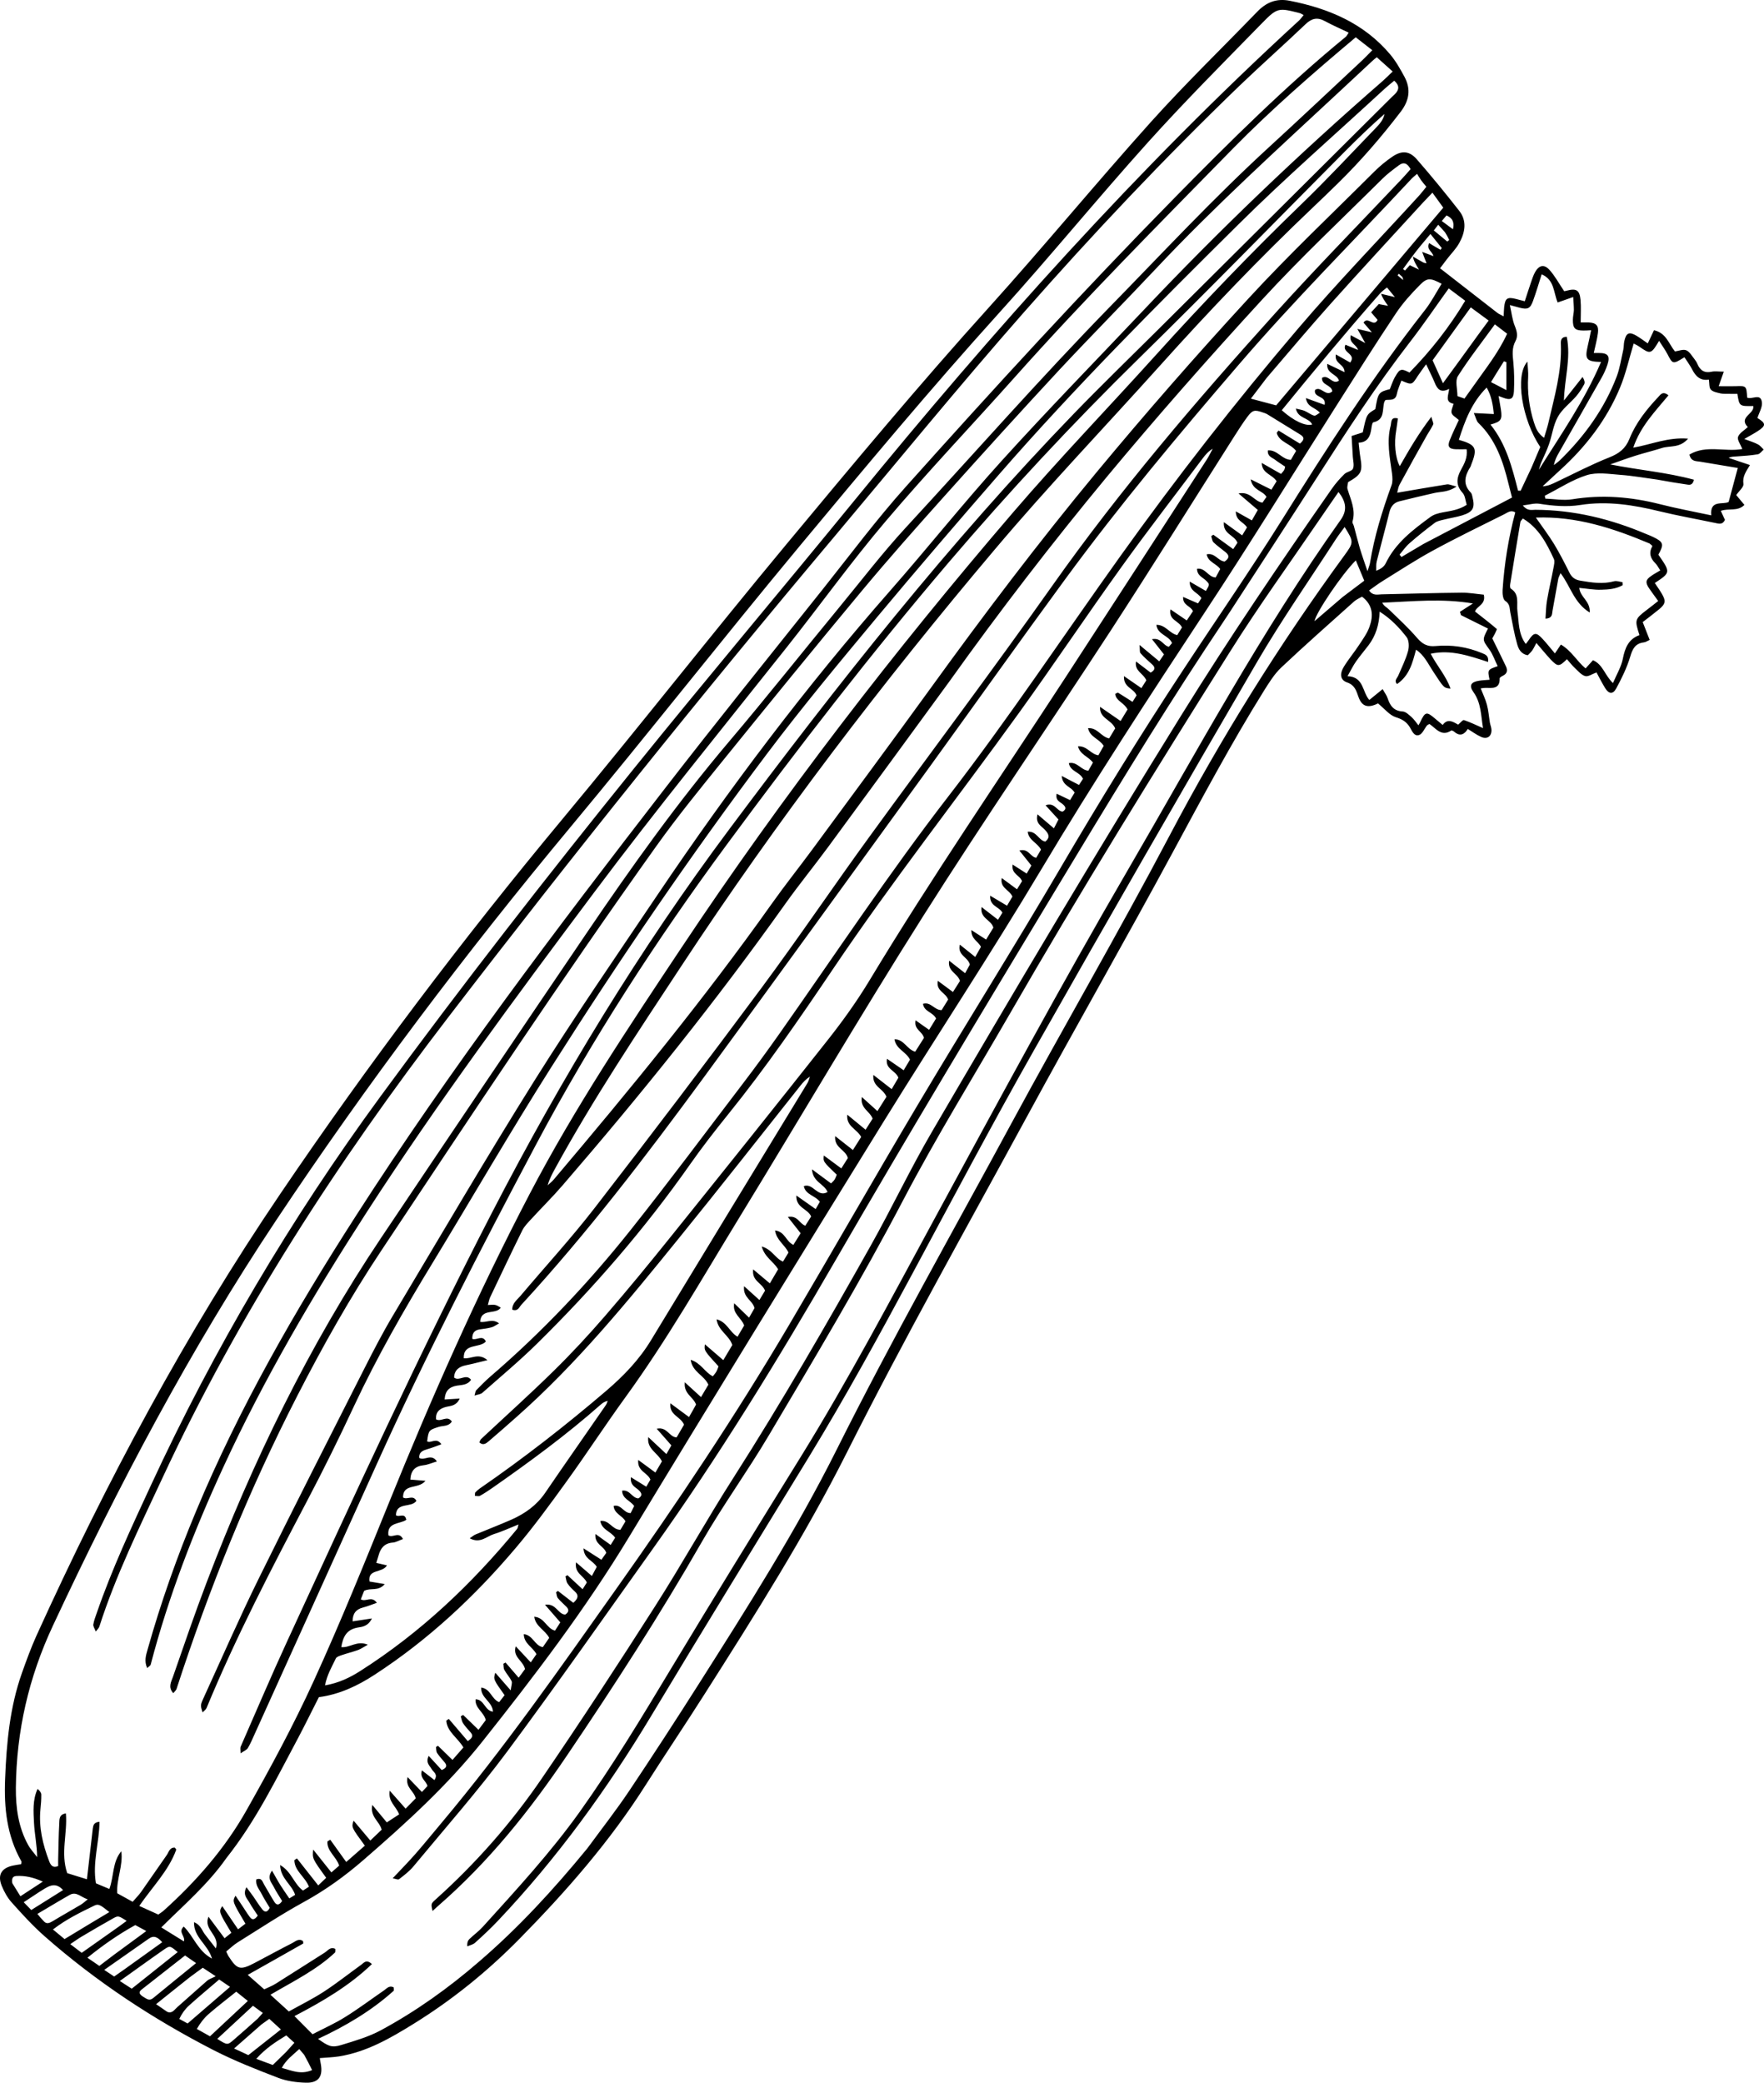 <?xml version="1.0" encoding="UTF-8" standalone="no"?>
<!-- Generator: Adobe Adobe Illustrator 24.2.0, SVG Export Plug-In . SVG Version: 6.00 Build 0)  -->

<svg
   version="1.1"
   id="Layer_1"
   x="0px"
   y="0px"
   width="212.991"
   height="251.465"
   viewBox="0 0 212.991 251.465"
   xml:space="preserve"
   sodipodi:docname="apio.svg"
   inkscape:version="1.4 (e7c3feb1, 2024-10-09)"
   xmlns:inkscape="http://www.inkscape.org/namespaces/inkscape"
   xmlns:sodipodi="http://sodipodi.sourceforge.net/DTD/sodipodi-0.dtd"
   xmlns="http://www.w3.org/2000/svg"
   xmlns:svg="http://www.w3.org/2000/svg"><defs
   id="defs2" /><sodipodi:namedview
   id="namedview2"
   pagecolor="#ffffff"
   bordercolor="#000000"
   borderopacity="0.25"
   inkscape:showpageshadow="2"
   inkscape:pageopacity="0.0"
   inkscape:pagecheckerboard="0"
   inkscape:deskcolor="#d1d1d1"
   inkscape:zoom="1.6816667"
   inkscape:cx="26.164519"
   inkscape:cy="130.52527"
   inkscape:window-width="1200"
   inkscape:window-height="1186"
   inkscape:window-x="0"
   inkscape:window-y="0"
   inkscape:window-maximized="0"
   inkscape:current-layer="Layer_1" />
<g
   id="g2"
   transform="translate(-178.395,-169.257)">
	<g
   id="g1">
		<path
   d="m 359.14,245.22 c -0.19,0.47 -0.4,0.85 -0.56,1.12 0.57,1.15 1.12,2.26 1.65,3.38 0.21,0.45 0.17,0.85 -0.34,1.11 -0.16,0.08 -0.42,0.22 -0.42,0.33 0.03,1.32 -0.88,1.16 -1.72,1.15 -0.14,0 -0.29,0.03 -0.57,0.06 0.27,0.69 0.58,1.32 0.75,1.98 0.19,0.7 0.24,1.44 0.36,2.16 0.05,0.29 0.18,0.57 0.19,0.86 0.03,0.79 -0.52,1.19 -1.25,0.86 -0.53,-0.23 -1,-0.59 -1.61,-0.96 -0.39,0.64 -0.92,0.95 -1.62,0.35 -0.1,-0.09 -0.32,-0.2 -0.39,-0.15 -1.19,0.78 -1.85,-0.29 -2.62,-0.8 -0.14,0.08 -0.23,0.11 -0.29,0.17 -0.32,0.4 -0.55,1.02 -0.95,1.16 -0.61,0.21 -0.86,-0.49 -1.13,-0.94 -0.4,-0.66 -0.93,-0.97 -1.7,-1.21 -0.75,-0.24 -1.33,-1 -2.15,-1.67 0.1,-0.05 -0.05,0.04 -0.21,0.11 -1.1,0.47 -1.76,0.21 -2.15,-0.92 -0.26,-0.75 -0.46,-1.41 -1.37,-1.72 -0.79,-0.27 -0.92,-0.99 -0.42,-1.83 0.55,-0.92 1.25,-1.74 1.84,-2.64 0.48,-0.73 1.02,-1.46 1.3,-2.27 0.46,-1.3 0.43,-2.6 -0.91,-3.61 -0.32,0.19 -0.68,0.33 -0.96,0.58 -2.94,2.64 -5.91,5.25 -8.78,7.96 -0.84,0.79 -1.47,1.82 -2.09,2.8 -3.95,6.34 -7.46,12.93 -11.01,19.5 -5.77,10.69 -11.81,21.24 -17.61,31.92 -7.31,13.46 -14.84,26.81 -21.72,40.51 -5.09,10.13 -11.15,19.7 -17.23,29.26 -2.33,3.67 -4.76,7.27 -7.09,10.94 -4.31,6.8 -9.57,12.81 -15.2,18.54 -3.89,3.96 -8.16,7.42 -12.87,10.33 -2.78,1.72 -5.62,3.36 -8.93,3.9 -0.75,0.12 -1.53,0.14 -2.35,0.21 0.04,0.26 0.07,0.49 0.12,0.72 0.28,1.49 -0.28,2.3 -1.81,2.25 -1.1,-0.03 -2.27,-0.18 -3.29,-0.57 -2.64,-1.01 -5.28,-2.05 -7.79,-3.33 -7.36,-3.78 -14.25,-8.31 -20.47,-13.79 -1.42,-1.25 -2.71,-2.67 -3.98,-4.09 -0.51,-0.57 -0.9,-1.29 -1.19,-2 -0.53,-1.32 -0.02,-2.15 1.39,-2.44 0.32,-0.07 0.65,-0.11 0.96,-0.16 0.02,-0.16 0.07,-0.28 0.03,-0.34 -1.76,-3.09 -2.11,-6.46 -1.97,-9.92 0.17,-4.35 0.56,-8.67 2.03,-12.82 0.54,-1.52 1.09,-3.03 1.75,-4.5 8.43,-18.56 18.02,-36.5 29.47,-53.39 10.61,-15.65 21.99,-30.72 34.08,-45.26 9.12,-10.96 17.91,-22.19 27.02,-33.15 8.02,-9.65 16.04,-19.29 24.46,-28.61 6.64,-7.36 12.94,-15.02 19.56,-22.39 4.11,-4.57 8.54,-8.86 12.81,-13.28 1.09,-1.13 2.3,-1.65 3.93,-1.33 4.72,0.93 8.97,2.72 12.14,6.49 0.68,0.81 1.21,1.76 1.72,2.7 0.79,1.48 0.58,2.85 -0.46,4.21 -2.32,3.03 -4.8,5.91 -7.52,8.58 -1.04,1.03 -2.1,2.04 -3.16,3.05 -6.38,6.06 -12.45,12.41 -18.32,18.95 -6.65,7.41 -13.55,14.61 -19.97,22.22 -13.59,16.08 -26.35,32.8 -37.93,50.41 -5.26,7.99 -10.58,15.95 -15.18,24.35 -0.35,0.64 -0.7,1.28 -0.92,2.06 0.25,-0.23 0.52,-0.44 0.74,-0.7 9.15,-10.81 18.13,-21.75 26.33,-33.31 1.58,-2.23 3.29,-4.37 4.91,-6.57 4.77,-6.49 9.57,-12.96 14.29,-19.48 6.41,-8.86 13.01,-17.59 19.99,-26.01 5.92,-7.14 12.03,-14.13 18.31,-20.95 4.89,-5.32 10.15,-10.29 15.26,-15.39 0.65,-0.65 1.38,-1.25 2.14,-1.77 1.15,-0.79 2.08,-0.73 2.99,0.32 1.76,2.02 3.46,4.1 5.11,6.21 0.96,1.23 0.7,2.6 0.01,3.86 -0.39,0.72 -1,1.32 -1.5,1.97 -0.28,0.37 -0.56,0.74 -0.83,1.1 2.41,1.87 4.67,3.64 6.93,5.39 0.18,0.14 0.41,0.22 0.75,0.41 0.02,-0.47 0.03,-0.78 0.06,-1.1 0.12,-1.08 0.37,-1.26 1.41,-1 0.32,0.08 0.65,0.17 1.08,0.28 0.26,-0.79 0.49,-1.52 0.74,-2.25 0.14,-0.41 0.28,-0.84 0.48,-1.22 0.47,-0.87 1.09,-1.04 1.74,-0.34 0.67,0.73 1.15,1.64 1.8,2.6 -0.03,0.01 0.15,-0.03 0.32,-0.07 1.14,-0.3 1.54,-0.07 1.65,1.11 0.08,0.86 0.02,1.74 0.02,2.73 0.33,0 0.65,-0.01 0.97,0 0.91,0.04 1.23,0.39 1.11,1.29 -0.1,0.77 -0.31,1.52 -0.5,2.4 0.25,0 0.41,0 0.58,0 1.13,-0.01 1.42,0.35 1.07,1.41 -0.18,0.55 -0.43,1.09 -0.72,1.6 -1.7,3.02 -3.43,6.02 -5.14,9.03 -0.26,0.45 -0.5,0.91 -0.6,1.49 0.24,-0.2 0.51,-0.37 0.73,-0.59 2.97,-2.9 5.36,-6.2 6.85,-10.1 0.39,-1.04 0.55,-2.17 0.8,-3.26 0.07,-0.33 0.04,-0.69 0.12,-1.02 0.22,-0.99 0.58,-1.16 1.44,-0.66 0.46,0.27 0.88,0.59 1.39,0.94 0.26,-0.56 0.5,-1.05 0.75,-1.59 1.48,0.33 1.79,1.65 2.53,2.56 0.46,-0.06 0.98,-0.29 1.36,-0.14 0.4,0.16 0.67,0.66 0.97,1.03 0.15,0.19 0.29,0.4 0.38,0.62 0.33,0.78 0.85,1.13 1.72,0.94 0.4,-0.09 0.84,-0.01 1.47,-0.01 -0.23,0.66 -0.4,1.13 -0.62,1.76 0.71,0 1.38,0.02 2.03,0 1.32,-0.05 1.32,-0.05 1.41,1.37 0.57,0.29 1.63,-0.59 1.78,0.56 0.08,0.6 -0.34,1.26 -0.54,1.91 1.05,0.64 1.07,0.92 0.01,1.6 -0.45,0.29 -0.92,0.54 -1.6,0.93 0.69,0.26 1.19,0.41 1.65,0.65 0.27,0.14 0.47,0.41 0.7,0.63 -0.24,0.2 -0.46,0.53 -0.72,0.57 -0.81,0.14 -1.64,0.19 -2.47,0.25 -0.34,0.03 -0.68,0 -1.05,0.18 0.82,0.28 1.64,0.55 2.58,0.87 -0.51,0.82 -0.92,1.41 -0.79,2.27 0.06,0.38 -0.53,0.86 -0.87,1.35 0.33,0.4 0.63,0.76 0.99,1.19 -0.82,0.83 -1.9,0.37 -2.85,0.72 0.17,0.38 0.35,0.76 0.5,1.09 -0.3,0.62 -0.74,0.46 -1.18,0.37 -2.24,-0.47 -4.5,-0.87 -6.73,-1.41 -3.15,-0.77 -6.31,-1.27 -9.56,-0.76 -1.65,0.26 -3.3,0.11 -4.95,-0.15 -0.57,-0.09 -1.19,0.11 -1.98,0.2 0.53,0.71 1.07,0.53 1.5,0.53 4.66,0.02 9.09,1.1 13.35,2.91 0.27,0.11 0.55,0.21 0.81,0.34 1.33,0.63 1.41,0.89 0.7,2.17 1.49,2.15 1.49,2.15 -0.43,3.42 0.28,0.43 0.59,0.85 0.85,1.3 0.51,0.87 0.45,1.23 -0.34,1.88 -0.63,0.52 -1.29,1.01 -1.97,1.54 0.3,0.76 0.56,1.42 0.84,2.15 -0.28,0.13 -0.49,0.28 -0.7,0.3 -1.05,0.13 -1.37,0.78 -1.65,1.73 -0.4,1.33 -1.03,2.62 -1.7,3.85 -0.39,0.72 -0.9,0.64 -1.32,-0.05 -0.38,-0.62 -0.71,-1.27 -1.05,-1.9 -0.52,0.18 -1,0.54 -1.36,0.44 -0.47,-0.13 -0.85,-0.6 -1.24,-0.96 -0.35,-0.33 -0.65,-0.72 -0.97,-1.08 -0.95,0.93 -1.1,0.93 -1.97,0.03 -0.3,-0.32 -0.58,-0.66 -0.87,-0.99 -0.25,-0.29 -0.5,-0.59 -0.85,-1 -0.19,0.36 -0.32,0.64 -0.49,0.89 -0.16,0.23 -0.38,0.42 -0.54,0.59 -0.84,-0.13 -1.13,-0.77 -1.29,-1.34 -0.36,-1.26 -0.57,-2.55 -0.83,-3.84 -0.1,-0.5 -0.02,-1 -0.61,-1.38 -0.28,-0.18 -0.35,-0.88 -0.32,-1.32 0.21,-3.16 0.71,-6.28 1.53,-9.36 -0.52,-0.35 -0.94,0.03 -1.35,0.23 -2.88,1.44 -5.78,2.84 -8.6,4.38 -2.06,1.12 -4.02,2.41 -6.01,3.64 -0.57,0.35 -1.11,0.76 -1.69,1.17 0.45,0.67 1.02,0.48 1.52,0.47 3.22,-0.07 6.44,-0.17 9.66,-0.2 0.9,-0.01 1.81,0.16 2.67,0.24 0.29,1.2 -0.86,1.37 -1.06,2.03 0.9,0.71 1.77,1.37 2.65,2.13 z M 349,200.24 c 0.41,0.23 0.81,0.47 1.23,0.7 0.11,0.06 0.25,0.07 0.41,0.11 -0.16,-0.42 -0.3,-0.78 -0.53,-1.38 0.62,0.23 0.97,0.36 1.36,0.51 -0.12,-0.57 -0.88,-0.79 -0.52,-1.57 0.5,0.3 0.93,0.56 1.37,0.81 0.05,-0.07 0.11,-0.14 0.16,-0.21 -0.45,-0.56 -0.9,-1.11 -1.37,-1.7 -0.82,0.97 -1.57,1.85 -2.36,2.93 -0.32,0.43 -0.63,0.87 -0.95,1.3 0.08,0.06 0.16,0.12 0.24,0.18 0.18,-0.2 0.36,-0.4 0.58,-0.64 0.34,0.16 0.69,0.33 1.11,0.53 -0.38,-0.62 -0.67,-1.11 -0.73,-1.57 z m -4.1,4.59 c -4.02,4.57 -7.9,9.25 -11.74,13.96 1.44,1.29 2.87,1.96 3.67,1.72 -0.38,-0.85 -1.72,-0.69 -1.97,-1.92 0.44,0.11 0.76,0.15 1.04,0.27 0.4,0.17 0.76,0.47 1.17,0.58 0.17,0.05 0.44,-0.21 0.69,-0.35 -0.58,-0.67 -1.52,-0.64 -1.69,-1.77 0.85,0.31 1.53,0.55 2.26,0.82 0.26,-1.14 -1.38,-0.82 -1.15,-1.8 0.71,-0.53 1.31,0.89 2.08,0.17 -0.09,-0.81 -1.32,-0.73 -1.24,-1.63 0.78,-0.48 1.27,0.92 2.05,0.33 -0.26,-0.83 -1.53,-0.81 -1.42,-2.02 0.76,0.36 1.39,0.67 2.09,1 0,-1 -1.26,-0.99 -1.05,-2.14 0.63,0.36 1.17,0.66 1.73,0.98 0.81,-1.07 -1.08,-1.18 -0.57,-2.15 0.49,0.2 0.97,0.4 1.52,0.63 -0.2,-0.69 -1.13,-0.82 -0.88,-1.78 0.56,0.3 1.01,0.55 1.75,0.95 -0.39,-0.69 -0.61,-1.09 -0.95,-1.71 0.71,0.17 1.11,0.26 1.75,0.41 -0.47,-0.55 -0.76,-0.88 -1.01,-1.17 0.54,-0.81 1.22,0.62 1.7,-0.33 -0.26,-0.3 -0.52,-0.61 -0.78,-0.91 0.35,-0.37 0.63,-0.68 0.92,-1 0.33,0.06 0.67,0.13 1.12,0.21 -0.43,-0.61 -0.75,-1.09 -0.83,-1.45 0.47,0.11 0.95,0.23 1.66,0.4 -0.42,-0.51 -0.69,-0.83 -0.95,-1.16 -0.32,0.24 -0.62,0.46 -0.97,0.86 z m -1.44,-27.62 c -1.07,1 -2.14,1.99 -3.21,2.99 -7.54,7.02 -15.18,13.94 -22.24,21.45 -3.88,4.13 -7.87,8.15 -11.73,12.29 -4.65,5.01 -9.24,10.07 -13.8,15.16 -3.39,3.78 -6.76,7.58 -10.01,11.48 -5.62,6.75 -11.17,13.57 -16.7,20.4 -2.79,3.45 -5.61,6.9 -8.18,10.51 -11.43,16.02 -22.29,32.42 -33.18,48.8 -3.73,5.61 -7.03,11.47 -10.11,17.48 -5.85,11.4 -10.63,23.23 -14.59,35.41 -0.05,0.16 -0.21,0.28 -0.39,0.51 -0.67,-0.72 -0.25,-1.37 -0.05,-1.95 1.33,-3.82 2.64,-7.66 4.08,-11.44 5.56,-14.59 12.34,-28.58 21.05,-41.57 8.26,-12.33 16.56,-24.63 24.89,-36.91 5.37,-7.92 10.93,-15.7 17.13,-23.02 4.51,-5.32 8.85,-10.8 13.29,-16.19 2.67,-3.24 5.23,-6.59 8.07,-9.67 8.21,-8.89 16.2,-18 24.66,-26.67 6.31,-6.46 12.46,-13.08 19.12,-19.19 3.82,-3.5 7.58,-7.05 11.36,-10.58 0.37,-0.35 0.72,-0.73 1.17,-1.18 -0.75,-0.58 -1.35,-1.05 -2,-1.56 -5.18,4.35 -10.19,8.71 -14.84,13.45 -8.88,9.07 -17.84,18.07 -26.29,27.55 -5.2,5.83 -10.59,11.49 -15.64,17.45 -4.17,4.91 -7.93,10.16 -11.93,15.2 -7.8,9.83 -15.73,19.55 -23.25,29.59 -9.51,12.7 -18.96,25.44 -27.57,38.78 -6.36,9.85 -12.29,19.94 -17.2,30.6 -3.56,7.72 -6.63,15.62 -8.78,23.86 -0.04,0.14 -0.23,0.23 -0.42,0.42 -0.39,-0.84 -0.15,-1.54 0.04,-2.22 1.6,-5.69 3.57,-11.25 5.85,-16.7 5.22,-12.52 11.96,-24.23 19.27,-35.62 11.48,-17.89 24.32,-34.81 37.31,-51.61 6.27,-8.11 12.71,-16.09 19.1,-24.11 3.31,-4.16 6.5,-8.44 10.05,-12.4 10.61,-11.86 21.36,-23.6 32.52,-34.95 6.61,-6.73 13.28,-13.36 20.58,-19.35 0.11,-0.09 0.16,-0.23 0.35,-0.5 -1,-0.48 -1.97,-0.9 -2.89,-1.4 -0.9,-0.49 -1.58,-0.33 -2.32,0.38 -2.61,2.49 -5.32,4.89 -7.93,7.39 -9.11,8.78 -17.8,17.98 -26.15,27.48 -7.8,8.87 -15.27,18.03 -22.87,27.07 -15.97,18.98 -31.49,38.32 -46.59,58 -13.36,17.41 -25.23,35.7 -34.5,55.63 -2.74,5.88 -5.61,11.7 -7.6,17.9 -0.05,0.17 -0.21,0.31 -0.43,0.6 -0.14,-0.37 -0.33,-0.63 -0.3,-0.85 0.08,-0.48 0.26,-0.94 0.42,-1.4 1.82,-5.27 4.17,-10.3 6.51,-15.35 7.67,-16.58 16.92,-32.23 27.71,-46.96 9.87,-13.47 20.14,-26.64 30.63,-39.63 8.8,-10.9 17.84,-21.61 26.7,-32.46 16.66,-20.41 34.16,-40.04 53.61,-57.86 0.19,-0.18 0.35,-0.41 0.56,-0.66 -0.23,-0.12 -0.35,-0.21 -0.48,-0.24 -2.52,-0.64 -2.69,-0.69 -4.52,1.19 -4.64,4.75 -9.33,9.45 -13.77,14.38 -6.11,6.79 -11.88,13.87 -18.01,20.64 -8.29,9.17 -16.19,18.66 -24.09,28.16 -9.33,11.23 -18.34,22.72 -27.68,33.94 -12.66,15.22 -24.57,31 -35.53,47.47 -10.35,15.55 -19.05,32.03 -26.95,48.95 -2.91,6.22 -4.39,12.69 -4.46,19.53 -0.02,2.43 0.3,4.78 1.49,6.93 0.29,0.52 0.72,0.97 1.08,1.46 -0.02,-1.46 -0.31,-2.79 -0.38,-4.14 -0.07,-1.36 -0.18,-2.77 0.43,-4.1 0.26,0.22 0.45,0.45 0.45,0.69 0.01,0.58 -0.04,1.17 -0.1,1.75 -0.22,2.19 0.28,4.27 1.05,6.29 0.19,0.49 0.45,0.86 1.09,0.58 0,-0.31 -0.01,-0.6 0,-0.89 0.04,-1.41 0.05,-2.83 0.13,-4.24 0.03,-0.46 -0.06,-1.1 0.8,-1.22 0.21,2.4 -0.67,4.79 0.16,7.21 0.79,0.25 1.59,0.49 2.38,0.74 0.25,-2.16 0.48,-4.15 0.71,-6.13 0.05,-0.39 0.13,-0.75 0.81,-0.81 -0.03,2.52 -0.87,4.93 -0.43,7.43 0.54,0.23 1.05,0.44 1.62,0.68 0.57,-1.58 0.35,-3.26 1.44,-4.55 0.24,1.73 -0.6,3.35 -0.49,5.07 0.65,0.36 1.23,0.68 1.86,1.03 0.39,-0.45 0.74,-0.8 1.02,-1.19 1.04,-1.47 2.05,-2.97 3.09,-4.44 0.26,-0.37 0.35,-0.95 0.98,-0.91 0.08,0.11 0.19,0.21 0.17,0.26 -0.93,2.55 -2.87,4.46 -4.46,6.78 0.82,0.37 1.56,0.7 2.3,1.04 0.24,-0.18 0.45,-0.3 0.63,-0.46 3.95,-3.55 7.43,-7.53 10.03,-12.15 2.88,-5.1 5.67,-10.26 8.1,-15.58 3.22,-7.05 6.14,-14.25 9.05,-21.44 5.15,-12.72 10.69,-25.26 17.05,-37.42 5.39,-10.31 11.84,-19.97 18.28,-29.65 12.24,-18.4 25.71,-35.87 40.09,-52.62 5.56,-6.48 11.5,-12.64 17.22,-18.98 5.66,-6.27 11.51,-12.36 17.59,-18.23 3.09,-2.98 6.01,-6.13 9,-9.22 0.45,-0.47 0.88,-0.96 1.01,-1.65 -1.63,1.42 -3.16,2.91 -4.67,4.42 -8.3,8.34 -16.5,16.78 -24.9,25.01 -8.06,7.9 -15.75,16.16 -23.07,24.74 -9.37,11 -18.21,22.44 -26.79,34.07 -8.5,11.52 -16.28,23.52 -23,36.17 -6.73,12.67 -13.29,25.43 -19.2,38.51 -4.92,10.89 -9.85,21.78 -14.78,32.67 -0.26,0.58 -0.51,1.17 -0.83,1.71 -0.14,0.23 -0.46,0.35 -0.88,0.63 0,-0.44 -0.06,-0.64 0.01,-0.79 1.86,-4.24 3.67,-8.51 5.61,-12.72 8.02,-17.42 16,-34.85 24.8,-51.89 8.36,-16.17 17.75,-31.66 28.65,-46.25 13.01,-17.42 26.45,-34.48 41.58,-50.13 3.29,-3.4 6.7,-6.7 10.06,-10.04 9.45,-9.4 18.89,-18.8 28.34,-28.2 0.1,-0.1 0.21,-0.2 0.32,-0.3 0.55,-0.54 0.57,-1.06 -0.07,-1.63 -0.4,0.34 -0.78,0.63 -1.14,0.96 -5.88,5.43 -11.93,10.7 -17.61,16.33 -9.92,9.83 -19.79,19.71 -28.97,30.25 -4.97,5.71 -9.9,11.45 -14.75,17.26 -4.5,5.4 -9,10.81 -13.23,16.42 -9.22,12.25 -17.86,24.92 -26.07,37.87 -4.94,7.79 -9.56,15.78 -14.35,23.66 -3.43,5.63 -6.71,11.34 -9.5,17.32 -1.77,3.8 -3.63,7.57 -5.58,11.28 -4.34,8.25 -8.64,16.51 -12.21,25.14 -0.08,0.19 -0.28,0.32 -0.48,0.52 -0.25,-0.83 -0.28,-0.85 0.1,-1.69 2.21,-4.83 4.34,-9.71 6.69,-14.48 4.18,-8.49 8.48,-16.92 12.76,-25.37 1.08,-2.13 2.18,-4.26 3.4,-6.31 5.68,-9.51 11.27,-19.08 17.15,-28.47 4.77,-7.61 9.86,-15.01 14.88,-22.46 8.6,-12.76 17.85,-25.04 28.01,-36.61 4.54,-5.17 8.83,-10.57 13.45,-15.67 5.6,-6.19 11.43,-12.16 17.17,-18.23 9.16,-9.7 18.79,-18.9 28.86,-27.66 0.39,-0.34 0.75,-0.71 1.23,-1.17 -0.71,-0.64 -1.31,-1.17 -1.92,-1.72 -0.39,0.3 -0.71,0.6 -1.17,1.04 z m -94.15,215.22 c 1.7,-2.32 3.48,-4.59 5.08,-6.98 2.85,-4.26 5.64,-8.56 8.39,-12.89 5.86,-9.23 11.73,-18.47 16.63,-28.26 6.66,-13.32 14,-26.27 21.08,-39.36 6.29,-11.63 12.95,-23.07 19.11,-34.77 6.23,-11.82 13.26,-23.11 21.14,-33.88 1.11,-1.52 1.13,-1.62 0.01,-3.4 -0.36,0.5 -0.72,0.95 -1.04,1.44 -3.18,4.92 -6.54,9.73 -9.49,14.78 -9.09,15.6 -18.1,31.25 -26.99,46.97 -5.05,8.92 -9.84,17.98 -14.69,27 -4,7.44 -8.05,14.84 -12.45,22.05 -6.36,10.41 -12.76,20.8 -19.04,31.26 -5.35,8.91 -11.41,17.26 -18.56,24.81 -0.87,0.92 -1.8,1.78 -2.74,2.63 -0.24,0.22 -0.62,0.29 -0.93,0.43 -0.04,-0.45 0.07,-0.71 0.25,-0.88 0.53,-0.51 1.13,-0.94 1.62,-1.48 4.06,-4.49 8.17,-8.94 11.7,-13.88 3.97,-5.57 7.5,-11.42 11.02,-17.28 5.14,-8.53 10.36,-17.01 15.6,-25.47 5.81,-9.39 10.95,-19.15 16.21,-28.84 7.64,-14.07 15.23,-28.16 23.28,-42 8.32,-14.3 16.16,-28.88 25.77,-42.4 0.85,-1.19 0.63,-2.23 -0.26,-3.37 -0.79,1.15 -1.54,2.22 -2.28,3.31 -3.6,5.28 -7.36,10.47 -10.76,15.88 -9.13,14.5 -18.15,29.06 -26.7,43.91 -4.29,7.44 -8.82,14.76 -12.8,22.36 -5.08,9.7 -10.69,19.07 -16.26,28.47 -2.56,4.32 -5.53,8.41 -8.03,12.76 -5.08,8.86 -10.61,17.42 -16.33,25.87 -4.47,6.62 -9.43,12.82 -15.48,18.09 -0.24,0.21 -0.47,0.42 -0.75,0.68 -0.19,-0.86 -0.2,-0.88 0.37,-1.39 4.86,-4.36 9.15,-9.24 12.82,-14.61 4.68,-6.85 9.22,-13.8 13.68,-20.79 3.26,-5.1 6.19,-10.4 9.45,-15.5 5.86,-9.18 11.29,-18.61 16.62,-28.1 2.53,-4.51 4.74,-9.2 7.35,-13.67 9.84,-16.86 19.79,-33.65 30.08,-50.25 5.79,-9.34 11.95,-18.43 18.23,-27.43 0.44,-0.63 0.96,-1.22 1.51,-1.76 0.29,-0.28 0.91,-0.35 1.03,-0.65 0.17,-0.4 0.01,-0.95 -0.02,-1.43 -0.05,-0.85 -0.1,-1.71 -0.15,-2.51 0.61,-0.2 1,-0.32 1.35,-0.44 0.46,-2.17 0.46,-2.17 1.52,-2.81 0.33,-1.97 0.38,-2.05 1.75,-2.41 0.09,-0.22 0.17,-0.45 0.26,-0.68 0.11,-0.27 0.22,-0.54 0.37,-0.8 0.57,-1 0.74,-1.04 1.74,-0.52 2.55,-2.61 4.79,-5.44 6.73,-8.67 -0.71,-0.53 -1.36,-1.01 -1.99,-1.49 -1.59,2.21 -3.04,4.35 -4.61,6.38 -4.1,5.29 -7.74,10.9 -11.35,16.53 -3.48,5.42 -7,10.82 -10.51,16.22 -0.96,1.47 -1.95,2.93 -2.91,4.39 -6.23,9.46 -12.08,19.15 -17.93,28.85 -9.02,14.96 -18.03,29.93 -26.78,45.06 -6.87,11.88 -14.03,23.57 -22.01,34.75 -5.84,8.18 -11.6,16.43 -17.6,24.5 -3.55,4.77 -7.5,9.25 -11.3,13.84 -0.49,0.59 -1.12,1.07 -1.74,1.55 -0.13,0.1 -0.45,-0.06 -0.77,-0.11 1.01,-1.07 1.92,-2 2.78,-2.98 1.06,-1.21 2.07,-2.47 3.11,-3.7 7.57,-9.02 14.31,-18.67 21.11,-28.27 7.34,-10.36 14.4,-20.9 20.85,-31.84 5.23,-8.87 10.33,-17.82 15.59,-26.67 5.66,-9.52 11.56,-18.91 17.16,-28.47 4.76,-8.13 9.7,-16.15 14.88,-24.02 3.94,-6 8.03,-11.9 11.84,-17.98 5.44,-8.7 10.97,-17.32 17.31,-25.4 0.77,-0.98 1.35,-2.11 2.02,-3.19 -1.34,-0.71 -1.73,-0.76 -2.61,0.13 -1.06,1.07 -2.09,2.21 -2.92,3.46 -2.44,3.65 -4.78,7.37 -7.14,11.08 -5.29,8.32 -10.46,16.72 -15.89,24.95 -6.77,10.27 -13.49,20.56 -19.8,31.13 -6.13,10.27 -12.73,20.25 -19.02,30.42 -10.31,16.69 -20.6,33.4 -30.76,50.19 -5.25,8.68 -11.37,16.7 -17.65,24.61 -4.24,5.34 -9.27,9.9 -14.4,14.35 -2.2,1.91 -4.56,3.62 -7.15,5.04 -2.74,1.5 -5.35,3.23 -8,4.88 -0.52,0.32 -0.96,0.76 -1.41,1.12 0.13,0.28 0.19,0.42 0.26,0.54 1.07,1.66 1.41,1.76 3.17,0.84 1.51,-0.79 3.01,-1.62 4.53,-2.39 0.39,-0.2 0.8,-0.62 1.31,-0.25 0.01,0.12 0.06,0.28 0.02,0.3 -2.19,1.25 -4.39,2.48 -6.69,3.78 0.67,0.59 1.32,1.16 1.99,1.75 0.52,-0.25 0.97,-0.42 1.38,-0.68 1.98,-1.24 3.95,-2.51 5.93,-3.76 0.38,-0.24 0.67,-0.75 1.28,-0.44 -0.01,0.16 0.03,0.36 -0.04,0.43 -2.25,2.12 -5.02,3.46 -7.8,5.1 0.78,0.71 1.44,1.32 2.22,2.02 1.45,-0.81 2.89,-1.52 4.23,-2.39 1.55,-1.01 3.01,-2.17 4.51,-3.25 0.32,-0.23 0.62,-0.71 1.29,-0.08 -2.73,2.62 -5.92,4.49 -9.35,6.28 0.77,0.78 1.44,1.45 2.18,2.19 1.35,-0.7 2.7,-1.3 3.93,-2.07 1.61,-1 3.14,-2.15 4.71,-3.23 0.33,-0.23 0.63,-0.64 1.16,-0.36 0,0.16 0.06,0.36 -0.01,0.42 -2.69,2.42 -5.78,4.24 -9.12,5.8 1.25,0.9 1.65,1.09 2.8,0.74 1.63,-0.5 3.3,-0.98 4.78,-1.78 4.26,-2.3 8.2,-5.12 11.86,-8.29 4.74,-4.07 8.97,-8.67 13.07,-13.67 z m 43.7,-140.87 c -4.87,6.66 -9.73,13.32 -14.62,19.96 -1.71,2.32 -3.53,4.55 -5.2,6.9 -8.38,11.79 -17.44,23.04 -26.89,33.98 -1.18,1.37 -2.47,2.64 -3.69,3.97 -0.42,0.46 -0.89,0.91 -1.16,1.46 -1.32,2.67 -2.59,5.36 -3.87,8.05 -0.13,0.28 -0.18,0.6 -0.28,0.94 0.93,-0.06 0.93,-0.06 1.56,0.32 -0.58,0.89 -2.39,0.03 -2.49,1.71 0.72,0.15 1.45,-0.45 2.28,0.19 -0.39,0.21 -0.63,0.41 -0.92,0.48 -0.47,0.13 -0.96,0.18 -1.44,0.25 -0.63,0.1 -0.89,0.48 -0.87,1.14 0.5,0.22 1.24,-0.54 1.64,0.32 -0.77,0.85 -2.73,0.15 -2.67,2.02 0.91,0.12 1.76,-0.7 2.86,0.23 -1.04,0.25 -1.82,0.46 -2.61,0.62 -0.86,0.17 -1.38,0.61 -1.42,1.48 0.64,0.51 1.43,-0.53 2.05,0.27 -0.44,0.67 -1.15,0.61 -1.72,0.71 -0.98,0.17 -1.41,0.69 -1.47,1.67 0.58,-0.04 1.11,-0.07 1.82,-0.11 -0.4,0.88 -1.06,0.87 -1.58,0.99 -0.87,0.2 -1.33,0.64 -1.28,1.51 0.62,0.37 1.35,-0.54 1.91,0.27 -0.39,0.62 -1.06,0.48 -1.58,0.65 -1.18,0.37 -1.23,0.39 -1.4,1.75 0.5,0.27 1.11,-0.54 1.72,0.35 -0.59,0.21 -1.1,0.42 -1.63,0.57 -0.57,0.17 -1.1,0.34 -1.04,1.08 0.65,0.38 1.43,-0.6 2.13,0.42 -0.62,0.18 -1.1,0.41 -1.61,0.46 -1.05,0.11 -1.54,0.67 -1.6,1.73 0.55,0.05 1.07,0.09 1.83,0.15 -0.86,1.06 -2.73,0.28 -2.71,2.01 0.51,0.33 1.21,-0.38 1.61,0.41 -0.6,0.88 -2.43,0.1 -2.47,1.73 0.39,0.31 1.07,-0.37 1.25,0.56 -0.74,0.53 -2.35,0.26 -2.16,1.87 0.54,0.36 1.26,-0.53 1.76,0.45 -0.46,0.16 -0.84,0.4 -1.25,0.43 -0.99,0.08 -1.45,0.67 -1.69,1.53 -0.09,0.31 -0.19,0.62 -0.28,0.92 0.45,0.11 0.82,0.19 1.29,0.3 -0.59,0.98 -2.34,0.39 -2.11,1.95 0.57,0.1 1.11,0.19 1.84,0.31 -0.8,0.93 -1.69,0.4 -2.49,0.82 -0.1,0.27 -0.25,0.65 -0.4,1.02 0.63,0.36 1.29,-0.48 1.94,0.42 -0.63,0.22 -1.14,0.43 -1.68,0.57 -0.86,0.22 -1.25,0.75 -1.25,1.67 0.76,-0.11 1.43,-0.21 2.33,-0.35 -0.46,0.95 -1.16,1.01 -1.72,1.1 -1.36,0.24 -1.77,1.14 -1.98,2.36 1.04,0.11 1.9,-0.84 3.21,-0.29 -0.55,0.3 -0.85,0.52 -1.18,0.64 -0.64,0.23 -1.31,0.39 -1.95,0.61 -0.26,0.09 -0.63,0.2 -0.73,0.4 -0.49,1.02 -1.08,2.01 -1.31,3.26 1.67,-0.29 3.01,-0.94 4.29,-1.76 7.28,-4.64 13.45,-10.5 18.91,-17.14 0.07,-0.09 0.07,-0.23 0.16,-0.53 -1.08,0.43 -2,0.87 -2.96,1.16 -0.88,0.27 -1.67,1.19 -2.93,0.51 0.33,-0.22 0.5,-0.38 0.7,-0.46 1.44,-0.6 2.9,-1.16 4.33,-1.79 1.63,-0.72 3.04,-1.72 4.07,-3.22 2.42,-3.55 4.89,-7.06 7.33,-10.6 0.11,-0.15 0.16,-0.35 0.24,-0.52 -0.39,0.08 -0.62,0.25 -0.84,0.44 -4.14,3.66 -8.59,6.92 -13.11,10.08 -0.48,0.33 -0.97,0.66 -1.48,0.94 -0.15,0.09 -0.4,0.01 -0.61,0.01 0.02,-0.23 -0.01,-0.36 0.04,-0.41 0.16,-0.17 0.34,-0.34 0.54,-0.48 5.31,-3.66 10.39,-7.62 15.29,-11.81 2.1,-1.8 3.96,-3.73 5.4,-6.11 6.27,-10.35 12.58,-20.68 18.87,-31.02 0.15,-0.24 0.21,-0.53 0.31,-0.79 -0.48,0.3 -0.81,0.66 -1.11,1.04 -4.89,6.15 -9.74,12.34 -14.69,18.44 -6.15,7.59 -12.32,15.16 -19.67,21.65 -1.1,0.97 -2.19,1.94 -3.31,2.89 -0.32,0.27 -0.68,0.56 -1.14,0.14 0.08,-0.16 0.12,-0.32 0.22,-0.41 2.92,-2.73 5.9,-5.41 8.75,-8.21 2.16,-2.12 4.22,-4.34 6.2,-6.63 2.75,-3.18 5.41,-6.42 8.04,-9.7 6.36,-7.91 12.71,-15.84 19,-23.81 1.78,-2.26 3.46,-4.62 4.94,-7.08 7.49,-12.42 15.71,-24.37 23.62,-36.51 5.7,-8.75 11.37,-17.52 17.05,-26.29 0.27,-0.42 0.49,-0.88 0.73,-1.33 -0.53,0.31 -0.87,0.72 -1.19,1.14 -3.28,4.37 -6.63,8.69 -9.82,13.13 -4.19,5.83 -8.18,11.79 -12.37,17.61 -7.45,10.33 -15.33,20.35 -22.46,30.93 -4.04,5.99 -8.13,11.94 -12.68,17.57 -1.59,1.97 -3.15,3.98 -4.61,6.06 -5.46,7.78 -11.66,14.92 -18.42,21.58 -2.12,2.09 -4.41,4 -6.64,5.97 -0.19,0.17 -0.52,0.19 -0.94,0.33 0.11,-0.38 0.11,-0.55 0.2,-0.64 0.55,-0.55 1.09,-1.12 1.68,-1.63 6.24,-5.36 11.88,-11.32 16.99,-17.75 4.62,-5.81 9.04,-11.76 13.54,-17.66 1.51,-1.98 2.98,-3.99 4.41,-6.02 6.74,-9.58 13.21,-19.35 20.38,-28.63 7.29,-9.43 13.87,-19.36 20.8,-29.05 6.76,-9.45 13.91,-18.62 21.45,-27.46 4.65,-5.46 9.65,-10.62 14.49,-15.92 0.35,-0.38 0.66,-0.79 0.99,-1.19 -0.29,-0.35 -0.48,-0.57 -0.65,-0.81 -0.17,-0.23 -0.31,-0.49 -0.47,-0.75 -0.35,0.3 -0.51,0.42 -0.64,0.56 -6.99,7.5 -14.25,14.74 -20.94,22.53 -7.23,8.41 -14.34,16.9 -20.9,25.84 -5.49,7.48 -10.85,15.04 -16.29,22.55 -9.11,12.56 -18.21,25.14 -27.39,37.66 -6.94,9.45 -14.04,18.77 -21.99,27.4 -0.27,0.29 -0.4,0.83 -1.1,0.6 -0.03,-0.76 0.57,-1.18 0.98,-1.66 2.99,-3.54 6.14,-6.97 8.97,-10.63 6.81,-8.8 13.54,-17.67 20.17,-26.6 4.48,-6.04 8.68,-12.28 13.1,-18.35 7.32,-10.06 14.8,-20.01 21.99,-30.18 8.17,-11.58 17.4,-22.34 26.88,-32.86 4.97,-5.51 10.17,-10.81 15.27,-16.2 0.39,-0.41 0.76,-0.84 1.1,-1.23 -0.39,-0.74 -0.85,-0.88 -1.39,-0.48 -0.7,0.52 -1.42,1.05 -2.04,1.67 -4.85,4.82 -9.84,9.5 -14.46,14.53 -6.44,7.01 -12.74,14.16 -18.82,21.48 -6.59,7.96 -12.88,16.12 -18.99,24.68 z M 205.7,393.64 c -2.19,3.12 -5.07,5.59 -7.83,8.33 0.94,0.58 1.82,1.13 2.73,1.69 0.2,-0.67 -0.75,-1.1 -0.02,-1.79 1.19,1.15 1.66,2.92 3.41,3.87 -0.47,-1.71 -2.22,-2.54 -2.17,-4.4 0.84,0.34 0.96,1.03 1.34,1.5 0.38,0.48 0.75,0.97 1.3,1.67 0.53,-1.62 -1.55,-2.24 -0.89,-3.83 0.71,0.95 1.3,1.75 1.94,2.6 0.35,-0.28 0.59,-0.48 0.82,-0.66 -1.53,-2.54 -1.53,-2.54 -1.1,-3.22 0.63,0.93 1.25,1.83 1.91,2.8 0.39,-0.3 0.64,-0.49 0.89,-0.68 -1.59,-2.68 -1.59,-2.68 -1.2,-3.38 0.3,0.45 0.56,0.85 0.83,1.24 0.3,0.45 0.58,0.91 0.9,1.34 0.35,0.47 0.65,0.24 0.96,-0.18 -0.33,-0.51 -0.7,-1.02 -1.01,-1.57 -0.27,-0.49 -0.84,-0.93 -0.36,-1.85 0.35,0.47 0.6,0.79 0.84,1.13 0.36,0.52 0.69,1.07 1.09,1.56 0.34,0.42 0.65,0.28 0.88,-0.21 -0.32,-0.54 -0.67,-1.07 -0.95,-1.63 -0.29,-0.57 -0.8,-1.09 -0.66,-1.8 0.66,-0.22 0.73,0.27 0.91,0.58 0.43,0.71 0.82,1.44 1.26,2.14 0.29,0.46 0.61,0.39 0.94,-0.11 -0.33,-0.55 -0.71,-1.1 -1.01,-1.7 -0.26,-0.53 -0.87,-1.05 -0.21,-1.96 0.4,0.69 0.69,1.24 1.02,1.76 0.33,0.53 0.69,1.03 1.07,1.59 0.31,-0.19 0.5,-0.31 0.7,-0.43 -0.4,-1.26 -1.77,-1.97 -1.81,-3.6 1.38,0.79 1.64,2.26 2.76,3.08 0.23,-0.15 0.48,-0.31 0.72,-0.46 -0.47,-1.22 -1.75,-1.9 -1.76,-3.21 0.1,-0.07 0.2,-0.14 0.31,-0.21 0.79,1 1.57,1.99 2.57,3.26 0.42,-0.4 0.71,-0.68 0.96,-0.92 -1.68,-2.32 -1.68,-2.32 -1.57,-3.41 0.8,1 1.47,1.85 2.2,2.76 0.37,-0.32 0.68,-0.59 0.94,-0.82 -0.36,-1.11 -1.5,-1.75 -1.42,-2.92 0.11,-0.07 0.23,-0.14 0.34,-0.21 0.62,0.86 1.24,1.73 1.93,2.69 0.84,-0.73 1.55,-1.36 2.25,-1.97 -1.63,-2.22 -1.63,-2.22 -1.36,-3.02 0.69,0.82 1.33,1.58 2.02,2.4 0.54,-0.51 0.98,-0.93 1.37,-1.31 -0.28,-1.05 -1.43,-1.55 -1.13,-2.99 0.71,0.85 1.27,1.53 1.75,2.11 0.57,-0.38 1.09,-0.71 1.49,-0.97 -0.4,-1.04 -1.35,-1.5 -1.14,-2.86 0.73,0.82 1.27,1.43 1.92,2.17 0.49,-0.5 0.89,-0.9 1.22,-1.24 -0.21,-0.93 -1.28,-1.29 -0.98,-2.57 0.66,0.68 1.16,1.21 1.73,1.8 0.28,-0.3 0.49,-0.53 0.67,-0.72 -0.16,-0.65 -0.97,-0.94 -0.67,-1.89 0.56,0.44 1.02,0.79 1.51,1.17 0.48,-0.7 -0.13,-0.96 -0.33,-1.32 -0.23,-0.43 -0.77,-0.76 -0.36,-1.6 0.59,0.64 1.09,1.18 1.57,1.71 0.52,-0.22 0.72,-0.48 0.37,-0.91 -0.31,-0.38 -0.65,-0.73 -0.92,-1.14 -0.13,-0.19 -0.1,-0.48 -0.14,-0.73 0.08,-0.05 0.16,-0.1 0.24,-0.15 0.56,0.55 1.13,1.1 1.75,1.71 0.48,-0.56 0.92,-1.06 1.32,-1.51 -0.7,-1.18 -1.96,-1.88 -2.07,-3.23 0.1,-0.07 0.2,-0.14 0.3,-0.22 0.76,0.89 1.53,1.78 2.3,2.69 0.48,-0.35 0.72,-0.6 0.36,-1.03 -0.32,-0.37 -0.66,-0.72 -0.93,-1.13 -0.16,-0.23 -0.19,-0.55 -0.28,-0.83 0.09,-0.06 0.18,-0.12 0.28,-0.18 0.6,0.58 1.19,1.15 1.86,1.8 0.36,-0.48 0.64,-0.86 0.88,-1.17 -0.23,-0.98 -1.32,-1.43 -1.23,-2.51 1.07,0.01 1.08,1.37 2.1,1.49 -0.07,-1.23 -1.5,-1.65 -1.42,-2.91 1.15,0.15 1.24,1.42 2.17,1.76 0.21,-0.28 0.44,-0.57 0.65,-0.84 -1.36,-1.91 -1.36,-1.91 -1.12,-2.71 0.57,0.65 1.09,1.25 1.86,2.13 0.07,-0.58 0.21,-0.9 0.11,-1.11 -0.23,-0.48 -0.61,-0.88 -0.87,-1.35 -0.12,-0.21 -0.09,-0.5 -0.13,-0.75 0.09,-0.05 0.18,-0.1 0.27,-0.15 0.51,0.59 1.01,1.17 1.58,1.83 0.31,-0.42 0.56,-0.76 0.77,-1.04 -0.24,-1.04 -1.53,-1.45 -1.12,-2.75 0.58,0.62 1.15,1.23 1.81,1.94 0.27,-0.38 0.5,-0.71 0.69,-0.99 -0.47,-0.89 -1.51,-1.26 -1.53,-2.42 1.12,0.12 1.3,1.4 2.3,1.57 0.27,-0.39 0.53,-0.78 0.77,-1.12 -0.5,-0.96 -1.63,-1.34 -1.81,-2.55 1.26,0.09 1.47,1.41 2.51,1.68 0.21,-0.33 0.44,-0.68 0.64,-1 -0.62,-0.71 -1.16,-1.34 -1.85,-2.13 1.36,-0.2 1.54,1.14 2.44,1.19 0.4,-0.25 0.52,-0.56 0.15,-0.94 -0.34,-0.35 -0.72,-0.66 -1.03,-1.04 -0.15,-0.18 -0.15,-0.47 -0.22,-0.71 0.07,-0.06 0.15,-0.11 0.22,-0.17 0.62,0.48 1.24,0.96 1.86,1.44 0.53,-0.47 0.73,-0.88 0.17,-1.38 -0.32,-0.29 -0.64,-0.61 -0.88,-0.97 -0.15,-0.23 -0.16,-0.56 -0.24,-0.84 0.08,-0.05 0.16,-0.1 0.24,-0.15 0.58,0.54 1.17,1.08 1.83,1.7 0.23,-0.35 0.39,-0.61 0.51,-0.81 -0.37,-0.85 -1.52,-1.1 -1.3,-2.44 0.7,0.6 1.26,1.08 1.91,1.65 0.25,-0.47 0.44,-0.83 0.59,-1.1 -0.46,-0.8 -1.53,-0.92 -1.6,-2.24 0.84,0.54 1.46,0.93 2.16,1.38 0.21,-0.29 0.42,-0.59 0.59,-0.83 -0.26,-0.85 -1.44,-1 -1.31,-2.28 0.7,0.5 1.23,0.88 1.84,1.32 0.2,-0.31 0.38,-0.61 0.54,-0.87 -0.53,-0.79 -1.61,-0.94 -1.79,-2.02 1.09,-0.16 1.43,1.08 2.43,1.06 0.19,-0.32 0.41,-0.68 0.61,-1.02 -0.39,-0.72 -1.37,-0.91 -1.43,-1.87 0.94,-0.2 1.2,0.88 2.05,0.88 0.14,-0.28 0.3,-0.59 0.43,-0.86 -0.49,-0.68 -1.43,-0.86 -1.46,-1.85 0.94,-0.16 1.19,0.9 1.97,0.93 0.49,-0.3 0.45,-0.61 0.03,-1 -0.38,-0.36 -1.04,-0.56 -0.94,-1.56 0.68,0.42 1.22,0.76 1.86,1.15 0.2,-0.34 0.37,-0.65 0.5,-0.86 -0.38,-0.88 -1.61,-1 -1.47,-2.37 0.77,0.57 1.37,1 2.07,1.52 0.32,-0.55 0.58,-0.99 0.79,-1.35 -0.54,-1.08 -1.84,-1.48 -1.65,-2.93 0.71,0.66 1.41,1.32 2.19,2.05 0.24,-0.41 0.42,-0.74 0.6,-1.05 -0.58,-0.66 -1.11,-1.25 -1.77,-2.01 1.28,-0.27 1.49,1 2.4,1.05 0.32,-0.54 0.65,-1.1 0.9,-1.54 -0.44,-1.02 -1.8,-1.13 -1.65,-2.58 0.82,0.61 1.5,1.1 2.25,1.66 0.35,-0.61 0.63,-1.1 0.85,-1.51 -0.35,-0.96 -1.51,-1.28 -1.36,-2.69 0.75,0.68 1.31,1.2 1.96,1.79 0.37,-0.62 0.66,-1.11 0.89,-1.5 -0.54,-1.17 -1.92,-1.51 -2.14,-3 1.25,0.38 1.7,1.51 2.68,1.99 0.15,-0.2 0.31,-0.37 0.43,-0.58 0.11,-0.2 0.18,-0.43 0.25,-0.62 -1.74,-1.91 -1.74,-1.91 -1.64,-2.66 0.76,0.65 1.43,1.23 2.22,1.91 0.42,-0.71 0.78,-1.32 1.09,-1.83 -0.41,-1.21 -1.71,-1.71 -1.9,-3.1 1.27,0.32 1.56,1.55 2.53,2.1 0.31,-0.52 0.57,-0.97 0.8,-1.36 -0.36,-0.97 -1.45,-1.41 -1.2,-2.68 0.58,0.56 1.16,1.13 1.79,1.74 0.27,-0.48 0.49,-0.85 0.66,-1.15 -0.22,-0.95 -1.43,-1.26 -1.26,-2.65 0.71,0.64 1.22,1.1 1.85,1.67 0.26,-0.43 0.49,-0.82 0.68,-1.13 -0.36,-0.95 -1.63,-1.16 -1.43,-2.57 0.74,0.62 1.31,1.1 2.01,1.69 0.39,-0.65 0.71,-1.21 1,-1.7 -0.57,-0.97 -1.61,-1.42 -1.98,-2.75 1.28,0.36 1.64,1.46 2.57,1.82 0.23,-0.38 0.45,-0.74 0.66,-1.09 -0.43,-0.94 -1.45,-1.48 -1.62,-2.67 1.22,0.15 1.3,1.33 2.21,1.74 0.28,-0.45 0.58,-0.92 0.88,-1.4 -0.52,-0.67 -0.98,-1.25 -1.55,-1.97 1.19,-0.22 1.37,0.79 2.11,1.06 0.24,-0.37 0.49,-0.77 0.71,-1.12 -0.43,-0.96 -1.86,-1.03 -1.79,-2.53 0.88,0.62 1.57,1.11 2.33,1.64 0.21,-0.37 0.37,-0.64 0.51,-0.88 -0.57,-0.77 -1.72,-0.83 -1.94,-1.89 1.14,-0.42 1.65,1.43 2.87,0.71 -0.43,-1.02 -1.78,-1.19 -1.88,-2.74 0.92,0.68 1.59,1.18 2.3,1.7 0.16,-0.17 0.32,-0.29 0.42,-0.45 0.12,-0.19 0.19,-0.41 0.27,-0.6 -1.65,-1.58 -1.65,-1.58 -1.56,-2.32 0.71,0.53 1.36,1.01 2.11,1.56 0.31,-0.49 0.58,-0.92 0.79,-1.25 -0.27,-1.05 -1.67,-1.21 -1.53,-2.65 0.8,0.63 1.43,1.12 2.14,1.68 0.36,-0.58 0.69,-1.1 1,-1.58 -0.53,-0.98 -1.83,-1.28 -1.68,-2.69 0.71,0.58 1.41,1.17 2.21,1.82 0.33,-0.53 0.61,-0.97 0.85,-1.34 -0.34,-0.92 -1.53,-1.24 -1.3,-2.61 0.69,0.62 1.24,1.12 1.88,1.7 0.43,-0.67 0.8,-1.26 1.09,-1.73 -0.41,-1.03 -1.72,-1.21 -1.58,-2.64 0.82,0.64 1.48,1.16 2.21,1.72 0.34,-0.58 0.6,-1.03 0.81,-1.38 -0.33,-0.9 -1.6,-1 -1.38,-2.29 0.74,0.51 1.35,0.93 2.02,1.39 0.31,-0.51 0.55,-0.92 0.76,-1.28 -0.45,-0.97 -1.69,-1.25 -1.87,-2.47 1.19,0.03 1.48,1.22 2.5,1.51 0.36,-0.56 0.74,-1.16 1.06,-1.67 -0.2,-0.81 -1.24,-1 -1.01,-2.12 0.6,0.43 1.08,0.76 1.63,1.15 0.32,-0.53 0.59,-0.97 0.84,-1.37 -0.38,-0.78 -1.44,-0.81 -1.58,-1.77 0.95,-0.29 1.35,0.76 2.25,0.76 0.26,-0.42 0.55,-0.89 0.79,-1.28 -0.31,-0.86 -1.48,-1.01 -1.25,-2.26 0.66,0.49 1.2,0.89 1.83,1.35 0.32,-0.51 0.62,-0.98 0.85,-1.34 -0.3,-0.94 -1.52,-1.13 -1.31,-2.44 0.71,0.55 1.29,1.01 1.93,1.51 0.25,-0.47 0.46,-0.84 0.57,-1.04 -0.24,-0.95 -1.52,-1.1 -1.21,-2.41 0.67,0.54 1.22,0.98 1.86,1.49 0.28,-0.49 0.5,-0.89 0.69,-1.22 -0.34,-0.7 -1.18,-0.91 -1.16,-2.03 0.71,0.46 1.2,0.77 1.78,1.15 0.33,-0.54 0.63,-1.03 0.88,-1.44 -0.26,-0.97 -1.63,-1.09 -1.43,-2.49 0.74,0.57 1.33,1.03 1.99,1.54 0.22,-0.36 0.38,-0.63 0.53,-0.86 -0.39,-0.74 -1.55,-0.76 -1.48,-2.05 0.76,0.45 1.36,0.81 2.04,1.21 0.25,-0.43 0.46,-0.79 0.65,-1.1 -0.37,-0.85 -1.52,-1.02 -1.29,-2.24 0.59,0.44 1.18,0.87 1.84,1.36 0.25,-0.4 0.45,-0.72 0.61,-0.98 -0.26,-0.73 -1.31,-0.86 -1.14,-2.01 0.64,0.41 1.13,0.73 1.7,1.09 0.22,-0.37 0.4,-0.69 0.57,-0.97 -0.49,-0.61 -0.92,-1.15 -1.45,-1.81 1.12,-0.29 1.28,0.74 2.03,0.88 0.19,-0.33 0.41,-0.69 0.58,-0.99 -0.44,-0.84 -1.47,-1.1 -1.61,-2.16 1.09,-0.1 1.32,1.05 2.13,1.19 0.64,-0.52 0.4,-0.95 -0.07,-1.45 -0.42,-0.44 -1.16,-0.77 -0.87,-1.84 0.71,0.61 1.31,1.12 1.98,1.69 0.23,-0.45 0.4,-0.78 0.55,-1.07 -0.54,-0.59 -1,-1.1 -1.56,-1.71 1.12,-0.42 1.35,0.73 2.07,0.76 0.48,-0.29 0.38,-0.58 0,-0.9 -0.33,-0.29 -0.9,-0.43 -0.73,-1.26 0.57,0.27 1.06,0.5 1.62,0.77 0.19,-0.32 0.38,-0.63 0.55,-0.9 -0.4,-0.74 -1.46,-0.77 -1.56,-2.02 0.8,0.42 1.4,0.74 2.09,1.09 0.17,-0.27 0.34,-0.53 0.48,-0.74 -0.38,-0.85 -1.52,-0.86 -1.71,-1.89 1.01,-0.22 1.44,0.83 2.36,0.91 0.18,-0.32 0.38,-0.67 0.55,-0.98 -0.55,-0.75 -1.52,-0.92 -1.81,-1.96 1.08,-0.09 1.54,0.95 2.47,1.08 0.23,-0.41 0.46,-0.81 0.64,-1.14 -0.54,-0.87 -1.65,-1.03 -1.89,-2.13 1.15,-0.09 1.57,1.05 2.55,1.23 0.27,-0.45 0.53,-0.88 0.73,-1.21 -0.48,-1.09 -1.91,-1.18 -1.83,-2.6 0.81,0.55 1.61,1.11 2.48,1.71 0.33,-0.55 0.62,-1.03 0.84,-1.39 -0.42,-0.85 -1.4,-1.01 -1.49,-1.88 0.17,-0.08 0.3,-0.18 0.34,-0.15 0.57,0.35 1.13,0.71 1.75,1.11 0.18,-0.29 0.35,-0.56 0.49,-0.78 -0.33,-0.87 -1.6,-0.94 -1.52,-2.33 0.8,0.55 1.41,0.98 2.1,1.45 0.24,-0.38 0.44,-0.69 0.6,-0.94 -0.36,-0.86 -1.45,-1.1 -1.25,-2.28 0.59,0.45 1.18,0.9 1.77,1.35 0.54,-0.31 0.61,-0.62 0.15,-1.02 -0.47,-0.42 -0.95,-0.84 -1.37,-1.32 -0.13,-0.14 -0.06,-0.45 -0.12,-1 0.93,0.78 1.62,1.35 2.38,1.98 0.24,-0.35 0.41,-0.61 0.57,-0.84 -0.49,-0.62 -0.91,-1.15 -1.45,-1.84 1.12,-0.21 1.32,0.76 2.04,0.92 0.12,-0.14 0.26,-0.31 0.38,-0.45 -0.4,-0.95 -1.74,-0.99 -1.89,-2.2 1.11,-0.02 1.58,1.04 2.52,1.24 0.21,-0.34 0.41,-0.65 0.57,-0.92 -0.35,-0.82 -1.64,-0.88 -1.39,-2.19 0.69,0.47 1.28,0.87 1.97,1.34 0.29,-0.43 0.54,-0.81 0.75,-1.12 -0.31,-0.68 -1.24,-0.67 -1.19,-1.72 0.65,0.28 1.19,0.52 1.8,0.78 0.14,-0.22 0.29,-0.44 0.41,-0.63 -0.41,-0.7 -1.44,-0.8 -1.41,-2 0.76,0.44 1.36,0.79 1.95,1.13 0.47,-0.8 0.46,-0.8 0.04,-1.23 -0.41,-0.42 -1.11,-0.62 -1.11,-1.45 1.02,-0.15 1.33,1.01 2.25,1.05 0.19,-0.35 0.39,-0.71 0.55,-1.02 -0.51,-0.7 -1.45,-0.82 -1.64,-1.77 0.99,-0.23 1.37,0.79 2.17,0.87 0.44,-0.31 0.7,-0.65 0.13,-1.12 -0.49,-0.4 -1.02,-0.77 -1.47,-1.2 -0.17,-0.17 -0.19,-0.49 -0.28,-0.75 0.09,-0.06 0.18,-0.11 0.26,-0.17 0.77,0.56 1.55,1.12 2.4,1.74 0.22,-0.33 0.39,-0.59 0.51,-0.77 -0.37,-0.96 -1.77,-1.02 -1.64,-2.49 0.83,0.6 1.48,1.08 2.21,1.6 0.23,-0.39 0.42,-0.7 0.58,-0.96 -0.38,-0.67 -1.35,-0.77 -1.35,-1.94 0.75,0.42 1.3,0.73 1.94,1.09 0.27,-0.47 0.5,-0.87 0.72,-1.26 -0.78,-0.66 -1.45,-1.24 -2.33,-1.99 1.46,-0.29 1.88,0.96 2.89,1.11 0.15,-0.22 0.33,-0.47 0.49,-0.7 -0.47,-0.79 -1.66,-0.75 -1.91,-2.12 0.99,0.49 1.73,0.86 2.5,1.25 0.26,-0.41 0.45,-0.73 0.63,-1.02 -0.54,-0.85 -1.77,-0.92 -1.8,-2.21 0.76,0.44 1.52,0.87 2.33,1.33 0.15,-0.18 0.29,-0.31 0.38,-0.47 0.07,-0.11 0.07,-0.25 0.12,-0.41 -0.43,-0.29 -0.85,-0.55 -1.23,-0.84 -0.36,-0.27 -0.92,-0.39 -0.86,-1.12 1.14,-0.11 1.7,1.12 2.78,1.14 0.22,-0.38 0.43,-0.74 0.63,-1.08 -0.68,-0.9 -2.02,-1.04 -2.34,-2.17 0.07,-0.1 0.14,-0.2 0.22,-0.29 0.87,0.53 1.74,1.07 2.58,1.58 0.52,-0.43 0.6,-0.75 0.05,-1.09 -1.33,-0.81 -2.65,-1.64 -3.98,-2.45 -0.16,-0.1 -0.36,-0.16 -0.54,-0.22 -1,-0.35 -1.25,-0.31 -1.88,0.54 -0.55,0.74 -1.05,1.53 -1.55,2.31 -5,7.87 -9.93,15.78 -15.01,23.59 -7.49,11.49 -15.26,22.8 -22.59,34.39 -7.64,12.08 -14.88,24.43 -22.34,36.63 -4.4,7.2 -8.59,14.54 -13.56,21.39 -2.44,3.36 -4.7,6.84 -7.13,10.2 -1.97,2.73 -3.96,5.46 -6.13,8.02 -4.97,5.88 -10.56,11.1 -17.04,15.32 -2.07,1.35 -4.25,2.39 -6.75,2.72 -0.83,1.63 -1.62,3.25 -2.46,4.84 -2.66,4.96 -5.09,10.04 -8.74,14.63 z M 378.53,227.17 c -1.5,-0.2 -2.99,-0.47 -4.49,-0.58 -1.35,-0.1 -2.82,-0.35 -4.06,0.04 -1.77,0.56 -3.38,1.63 -5.06,2.48 0.02,0.12 0.04,0.23 0.06,0.35 1.08,0.04 2.2,0.25 3.25,0.08 3.58,-0.58 7.08,-0.3 10.58,0.59 2.02,0.52 4.07,0.89 6.21,1.35 -0.19,-1.94 1.42,-1.24 2.1,-1.62 0.37,-1.38 0.71,-2.64 1.1,-4.1 -1.6,-0.27 -3.07,-0.52 -4.55,-0.76 -0.51,-0.08 -1.1,-0.01 -1.29,-0.86 2.03,-1.21 4.33,-0.28 6.39,-0.67 -0.22,-0.56 -0.64,-1.11 -0.52,-1.46 0.17,-0.48 0.77,-0.8 1.18,-1.19 -1.17,-1.2 0.85,-1.59 0.66,-2.54 -1.68,0.03 -1.68,0.03 -1.92,-1.47 -0.33,0 -0.67,0.01 -1,0 -0.34,-0.01 -0.69,0.02 -1.02,-0.05 -0.41,-0.1 -0.92,-0.18 -1.18,-0.46 -0.23,-0.25 -0.17,-0.76 -0.24,-1.21 -1.04,0.17 -1.61,-0.41 -2.04,-1.27 -0.26,-0.5 -0.61,-0.96 -0.91,-1.43 -1.41,0.87 -1.41,0.86 -2.06,-0.39 -0.28,-0.53 -0.64,-1.02 -1,-1.59 -0.96,1.62 -1.06,1.64 -2.39,0.7 -0.26,-0.18 -0.55,-0.3 -0.68,-0.37 -0.56,1.84 -0.95,3.66 -1.66,5.35 -1.62,3.88 -4.15,7.15 -7.27,9.97 -0.69,0.63 -1.37,1.27 -2.06,1.91 0.68,-0.03 1.18,-0.29 1.7,-0.54 2.11,-1 4.19,-2.09 6.36,-2.95 1.18,-0.47 1.95,-1.06 2.43,-2.26 0.77,-1.92 2.06,-3.53 3.47,-5.03 0.27,-0.29 0.55,-0.76 1.23,-0.2 -1.59,1.93 -3.38,3.73 -4.25,6.32 2.2,-0.39 4.2,-1.29 6.62,-1.09 -1.01,1.17 -2.19,0.82 -3.16,1.13 -1.07,0.34 -2.16,0.6 -3.23,0.94 -1.01,0.32 -2,0.69 -3.01,1.04 3.4,0.68 6.81,0.95 10.11,1.85 -0.18,0.75 -0.59,0.62 -0.97,0.56 -1.07,-0.15 -2.12,-0.33 -3.43,-0.57 z m -0.96,7.71 c -4.37,-1.84 -8.82,-3.31 -13.73,-3.13 0.78,1.12 1.54,2.12 2.19,3.18 0.68,1.12 1.28,2.3 1.87,3.48 0.29,0.58 0.68,0.85 1.33,0.96 1.36,0.23 2.69,0.44 4.06,0.07 0.31,-0.08 0.67,0.06 1.01,0.11 0.01,0.12 0.01,0.24 0.02,0.36 -0.79,0.46 -1.7,0.53 -2.59,0.55 -0.87,0.03 -1.75,-0.14 -2.65,-0.22 0.12,1.16 1.36,1.58 1.26,2.97 -1.91,-1.17 -2.32,-3.19 -3.52,-4.75 -0.13,0.32 -0.23,0.48 -0.27,0.66 -0.24,1.29 -0.46,2.59 -0.7,3.88 -0.07,0.4 0.01,0.91 -0.85,0.95 0.06,-0.77 0.06,-1.48 0.18,-2.17 0.23,-1.34 0.55,-2.68 0.8,-4.02 0.06,-0.33 0.16,-0.73 0.04,-1 -0.88,-1.91 -1.84,-3.76 -3.75,-4.9 -0.14,0.19 -0.28,0.3 -0.3,0.42 -0.42,2.5 -0.83,5 -1.23,7.5 -0.03,0.18 -0.03,0.49 0.08,0.55 1.1,0.7 0.66,1.81 0.8,2.78 0.18,1.3 0.1,2.69 1,3.9 0.17,-0.22 0.26,-0.32 0.33,-0.43 0.66,-1 0.93,-1.03 1.74,-0.14 0.49,0.53 0.93,1.1 1.45,1.71 0.27,-0.4 0.46,-0.69 0.72,-1.07 1.28,0.75 1.94,2.02 2.98,2.88 0.32,-0.35 0.6,-0.66 0.9,-0.99 1.2,0.52 1.43,1.84 2.41,2.76 0.45,-1.06 1,-1.96 1.19,-2.93 0.26,-1.32 0.69,-2.39 2.01,-2.86 -0.6,-1.85 -0.57,-1.93 0.88,-3.04 0.45,-0.34 0.89,-0.69 1.38,-1.08 -0.44,-0.62 -0.8,-1.08 -1.12,-1.56 -0.45,-0.69 -0.39,-1 0.27,-1.46 0.34,-0.24 0.71,-0.44 1.1,-0.67 -0.24,-0.36 -0.37,-0.64 -0.57,-0.84 -0.63,-0.61 -0.84,-1.28 -0.39,-2.08 0.03,-0.03 -0.08,-0.14 -0.33,-0.33 z m -30.39,-15.1 c -0.07,0.48 -0.12,0.96 -0.2,1.43 -0.28,1.55 -0.12,3.32 0.43,4.33 1.13,-1.98 2.26,-3.93 3.81,-5.96 0.13,0.53 0.29,0.78 0.22,0.93 -0.2,0.44 -0.49,0.84 -0.73,1.26 -1.12,2 -2.24,3.99 -3.33,6.01 -0.17,0.31 -0.2,0.68 -0.28,0.97 2.07,-0.35 4.03,-0.7 6,-1.01 0.26,-0.04 0.54,0.11 1.16,0.26 -1.03,0.71 -1.89,0.6 -2.67,0.78 -1.42,0.33 -2.84,0.65 -4.25,1.01 -0.67,0.17 -1.03,0.65 -1.19,1.33 -0.49,1.99 -1.03,3.96 -1.53,5.94 -0.09,0.35 -0.04,0.74 -0.06,1.11 0.54,-0.2 0.95,-0.49 1.14,-0.88 1.19,-2.48 3.3,-4.07 5.43,-5.63 0.41,-0.3 0.96,-0.44 1.47,-0.54 0.95,-0.18 1.92,-0.28 2.89,-0.91 -0.16,-0.5 -0.18,-1.11 -0.5,-1.45 -0.85,-0.93 -0.72,-1.81 -0.18,-2.8 0.39,-0.71 0.8,-1.45 0.67,-2.46 -0.45,0 -0.87,0.01 -1.29,0 -0.84,-0.03 -1.06,-0.33 -0.74,-1.11 0.34,-0.85 0.74,-1.67 1.09,-2.42 -0.38,-0.34 -0.79,-0.55 -0.87,-0.84 -0.09,-0.31 0.13,-0.71 0.23,-1.12 -1.09,-0.23 -0.6,-1.02 -0.53,-1.8 -1.02,0.54 -1.43,0.03 -1.74,-0.74 -0.28,-0.69 -0.63,-1.35 -1.04,-2.23 -0.45,0.63 -0.74,1 -1,1.4 -0.72,1.12 -0.71,1.12 -1.99,0.57 -0.19,0.55 -0.44,1.08 -0.55,1.63 -0.17,0.88 -0.91,0.63 -1.37,0.72 -0.09,0.14 -0.12,0.18 -0.14,0.23 -0.27,0.91 0.1,2.15 -1.33,2.46 -0.13,0.03 -0.2,0.52 -0.24,0.8 -0.13,0.88 -0.42,1.61 -1.53,1.66 0.08,0.65 0.11,1.18 0.2,1.7 0.3,1.8 0.16,2.13 -1.47,3.06 -0.03,0.26 -0.15,0.58 -0.07,0.84 0.38,1.28 1.02,2.51 0.6,3.92 -0.05,0.15 0.12,0.36 0.17,0.55 0.24,0.89 0.46,1.79 0.72,2.68 0.25,0.83 0.54,1.64 0.92,2.77 0.17,-0.54 0.26,-0.75 0.3,-0.97 0.52,-3.24 1.49,-6.35 2.61,-9.43 0.15,-0.42 0.11,-0.94 0.05,-1.41 -0.26,-1.93 -0.67,-3.86 -0.15,-5.81 0.08,-0.44 0.01,-1.04 0.86,-0.83 z m -0.1,32.07 c -0.4,-0.41 0.01,-0.69 0.15,-1.03 0.42,-0.98 0.9,-1.94 1.18,-2.96 0.14,-0.52 0.12,-1.29 -0.18,-1.68 -0.88,-1.13 -1.87,-2.2 -3.25,-3.07 -0.06,1.59 -0.48,2.91 -1.34,4.05 -0.5,0.66 -1.04,1.29 -1.52,1.97 -0.34,0.49 -0.61,1.04 -1.02,1.77 1.99,0.08 1.76,1.89 2.63,2.87 0.56,-0.46 1.03,-0.84 1.61,-1.31 0.25,0.45 0.49,0.75 0.6,1.1 0.3,0.9 0.73,1.54 1.82,1.6 0.37,0.02 0.75,0.4 1.07,0.68 0.31,0.28 0.55,0.64 0.83,0.99 0.09,-0.16 0.15,-0.24 0.19,-0.33 0.62,-1.33 0.78,-1.37 1.83,-0.47 0.26,0.22 0.52,0.43 0.91,0.76 0.59,-0.83 1.25,-0.39 1.87,-0.04 0.27,-0.22 0.55,-0.6 0.7,-0.55 0.75,0.25 1.47,0.61 2.3,0.97 -0.26,-1.52 -0.21,-3.02 -1.15,-4.34 -0.58,-0.8 -0.31,-1.23 0.66,-1.38 0.42,-0.07 0.85,-0.08 1.28,-0.12 -0.25,-1.21 -0.25,-1.21 0.98,-1.64 -0.34,-0.69 -0.58,-1.43 -1.01,-2.02 -0.83,-1.16 -0.88,-1.13 -0.16,-2.52 -1.09,-0.54 -2.18,-1.08 -3.26,-1.62 -0.04,-0.13 -0.08,-0.27 -0.13,-0.4 0.52,-0.34 1.04,-0.67 1.57,-1.01 -3.72,-0.63 -7.27,-0.25 -10.95,-0.09 0.2,0.41 0.57,0.57 0.83,0.83 1.15,1.12 2.34,2.21 3.39,3.43 0.63,0.73 1.23,1.07 2.23,0.97 1.91,-0.18 3.8,0.1 5.59,0.85 0.37,0.16 0.84,0.27 0.74,1.07 -2.27,-0.73 -4.47,-1.52 -6.93,-0.99 0.76,1.47 1.85,2.66 2.4,4.21 -0.84,-0.08 -0.81,-0.1 -2.13,-2.11 -0.59,-0.9 -1.05,-1.93 -2.04,-2.59 -0.43,1.61 -0.8,3.12 -2.29,4.15 z m 16.22,-26.1 c 0.36,-0.85 0.72,-1.7 1.07,-2.52 -2.18,-3.26 -3.1,-8.61 -1.55,-10.31 0.04,0.74 0.12,1.29 0.09,1.83 -0.11,1.88 0.13,3.7 0.69,5.48 0.21,0.66 0.45,1.35 1.23,1.89 0.2,-0.69 0.39,-1.23 0.52,-1.79 0.72,-3.13 1.64,-6.24 1.51,-9.51 -0.02,-0.43 0,-0.89 0.71,-0.9 0.53,2.6 -0.28,5.09 -0.34,7.7 0.75,-0.95 1.5,-1.9 2.25,-2.85 0.24,0.39 0.31,0.69 0.19,0.9 -0.28,0.51 -0.6,1.01 -0.98,1.45 -0.72,0.83 -1.67,1.52 -2.19,2.46 -0.56,1 -0.69,2.22 -1.08,3.33 -0.27,0.78 -0.65,1.52 -0.97,2.29 -0.1,0.25 -0.17,0.52 -0.25,0.78 2.65,-4.24 5.52,-8.34 7.51,-13.02 -1.75,-0.04 -1.97,-0.33 -1.63,-1.82 0.15,-0.64 0.28,-1.27 0.43,-2.01 -0.45,0.02 -0.69,0.05 -0.93,0.04 -1.02,-0.01 -1.28,-0.27 -1.27,-1.31 0,-0.39 0.11,-0.78 0.12,-1.16 0,-0.51 -0.05,-1.02 -0.08,-1.58 -0.73,0.26 -1.29,0.45 -1.88,0.66 -0.52,-1.28 -0.38,-2.73 -1.93,-3.4 -0.36,1.13 -0.67,2.19 -1.05,3.23 -0.33,0.91 -0.65,1.04 -1.57,0.81 -0.32,-0.08 -0.63,-0.17 -1.22,-0.33 0.22,0.98 0.3,1.8 0.6,2.53 0.26,0.64 0.4,1.23 0.08,1.82 -0.45,0.83 -0.35,1.67 -0.26,2.56 0.11,1.16 0.13,2.34 0.07,3.51 -0.05,0.95 -0.42,1.11 -1.35,0.75 -0.13,-0.05 -0.26,-0.1 -0.5,-0.19 0.1,0.6 0.2,1.11 0.28,1.63 0.18,1.24 0.03,1.46 -1.26,1.82 1.89,2.34 2.61,5.16 3.33,7.98 0.1,0 0.21,0.01 0.31,0.01 0.39,-0.84 0.81,-1.7 1.3,-2.76 z m -31.96,-10.87 c -0.63,0.83 -1.27,1.66 -1.91,2.51 1.15,0.31 2.12,0.56 3.05,0.81 6.72,-7.95 13.42,-15.88 20.18,-23.87 -0.43,-0.59 -0.82,-1.13 -1.31,-1.81 -0.45,0.48 -0.82,0.85 -1.17,1.23 -3.72,4.07 -7.47,8.11 -11.15,12.22 -2.57,2.88 -5.05,5.83 -7.69,8.91 z m 18.9,20.07 c 3.56,-1.87 7.12,-3.73 10.72,-5.62 -0.13,-0.52 -0.28,-1.08 -0.42,-1.65 -0.66,-2.72 -1.54,-5.34 -3.64,-7.36 -0.23,-0.22 -0.3,-0.62 -0.55,-1.19 0.98,0.05 1.67,0.08 2.42,0.12 -0.12,-1.16 -0.3,-2.21 -0.87,-3.2 -1.82,1.82 -2.64,4.04 -3.36,6.31 2.11,0.61 2.29,1.01 1.46,3.1 -0.02,0.05 -0.02,0.1 -0.05,0.14 -0.66,1.05 -0.99,2.09 0.04,3.14 0.12,0.13 0.16,0.35 0.2,0.54 0.32,1.29 0.07,1.78 -1.21,2.19 -0.74,0.23 -1.52,0.34 -2.27,0.53 -0.37,0.09 -0.78,0.17 -1.07,0.38 -1.05,0.79 -2.08,1.61 -3.07,2.48 -0.45,0.39 -0.79,0.9 -1.19,1.36 0.08,0.1 0.16,0.19 0.23,0.29 0.82,-0.49 1.63,-0.97 2.63,-1.56 z m 6.64,-25.28 c 0.4,-0.54 0.8,-1.08 1.26,-1.71 -0.77,-0.57 -1.44,-1.07 -2.16,-1.59 -1.59,2.2 -3.09,4.28 -4.61,6.39 0.4,0.89 0.79,1.75 1.25,2.77 1.48,-2.02 2.81,-3.85 4.26,-5.86 z m -0.56,6.17 c 1.41,-2.02 2.98,-3.95 4.05,-6.29 -0.53,-0.4 -0.94,-0.72 -1.48,-1.13 -1.55,2.14 -3.12,4.13 -4.47,6.26 -0.35,0.56 -0.05,1.53 -0.05,2.4 0.22,0.08 0.52,0.18 0.85,0.3 0.35,-0.5 0.67,-0.93 1.1,-1.54 z M 202.16,414.23 c 0.51,0.28 1.02,0.57 1.59,0.89 1.52,-1.42 3.01,-2.81 4.57,-4.27 -0.47,-0.37 -0.88,-0.7 -1.4,-1.12 -1.13,0.91 -2.25,1.76 -3.31,2.68 -0.58,0.51 -1.05,1.12 -1.45,1.82 z m -3.58,-2.07 c 0.61,0.26 0.88,-0.27 1.22,-0.56 1.21,-1.05 2.39,-2.14 3.6,-3.19 0.25,-0.21 0.59,-0.31 1.04,-0.54 -0.77,-0.51 -1.13,-0.75 -1.56,-1.03 -0.56,0.41 -1.12,0.8 -1.65,1.21 -1.29,1.02 -2.57,2.05 -3.99,3.19 0.47,0.32 0.81,0.56 1.34,0.92 z M 340.51,241.34 c 0.85,-0.64 1.7,-1.28 2.61,-1.97 -0.35,-0.84 -0.67,-1.62 -1.02,-2.45 -1.63,1.6 -4.81,6.29 -4.99,7.34 1.1,-0.95 2.17,-1.87 3.4,-2.92 z m -144.8,169.02 c 0.37,0.21 0.69,0.54 1.17,0.15 1.68,-1.39 3.39,-2.76 5.19,-4.23 -0.48,-0.33 -0.86,-0.59 -1.33,-0.92 -1.78,1.39 -3.51,2.75 -5.23,4.1 -0.36,0.28 -0.39,0.54 0.2,0.9 z m -3.56,-5.08 c 1.27,-0.93 2.53,-1.86 3.91,-2.87 -0.57,-0.31 -0.95,-0.52 -1.33,-0.72 -2.04,1.12 -3.89,2.42 -5.78,3.94 0.59,0.41 1.01,0.7 1.44,0.99 0.58,-0.45 1.09,-0.83 1.76,-1.34 z m -3.07,-3.65 c 0.83,-0.5 1.66,-0.99 2.52,-1.51 -1.08,-0.86 -1.31,-1.03 -1.82,-0.78 -1.68,0.82 -3.38,1.64 -4.99,2.88 0.54,0.45 0.98,0.81 1.4,1.16 0.96,-0.58 1.83,-1.11 2.89,-1.75 z m 10.96,11.39 c 0.34,0.18 0.67,0.37 1.01,0.55 1.71,-1.48 3.38,-2.92 5.12,-4.42 -0.49,-0.33 -0.84,-0.57 -1.31,-0.89 -1.23,1.06 -2.46,2.07 -3.64,3.14 -0.48,0.43 -0.87,0.98 -1.18,1.62 z m -5.07,-6.09 c -0.65,0.47 -1.31,0.94 -2.11,1.51 0.62,0.4 1.04,0.67 1.44,0.93 1.92,-1.53 3.73,-2.97 5.55,-4.42 -0.92,-0.77 -0.94,-0.79 -1.62,-0.33 -1.05,0.72 -2.06,1.46 -3.26,2.31 z m 14.98,6.77 c -1.04,0.92 -2.09,1.83 -3.29,2.89 0.72,0.33 1.23,0.57 1.72,0.8 1.31,-1.04 2.57,-2.02 3.93,-3.1 -0.49,-0.44 -0.94,-0.85 -1.4,-1.28 -0.33,0.23 -0.56,0.4 -0.96,0.69 z m -17.16,-11.86 c 0.29,-0.21 0.58,-0.42 0.9,-0.66 -0.99,-0.62 -1.01,-0.65 -1.64,-0.3 -1.27,0.71 -2.53,1.45 -3.78,2.19 -0.44,0.26 -0.85,0.56 -1.39,0.92 0.57,0.44 0.98,0.75 1.38,1.05 1.51,-1.07 2.93,-2.08 4.53,-3.2 z m 0.73,5.12 c 1.48,-1.06 2.96,-2.13 4.46,-3.2 -0.55,-0.63 -1.01,-0.86 -1.62,-0.43 -1.74,1.22 -3.48,2.44 -5.38,3.77 0.53,0.36 0.87,0.58 1.2,0.8 0.46,-0.32 0.82,-0.57 1.34,-0.94 z m -9.88,-5.78 c 0.37,0.45 0.72,0.27 1.13,0.03 1.12,-0.68 2.26,-1.31 3.38,-1.98 0.26,-0.16 0.49,-0.37 0.84,-0.65 -0.83,-0.25 -1.36,-0.99 -2.17,-0.54 -1.29,0.73 -2.55,1.5 -3.91,2.3 0.28,0.34 0.42,0.52 0.73,0.84 z m 25.88,11.8 c 0.18,-0.2 0.37,-0.41 0.61,-0.68 -0.41,-0.3 -0.75,-0.55 -1.19,-0.87 -1.46,1.36 -2.87,2.66 -4.31,4 1.22,0.77 1.23,0.77 2,0.1 0.92,-0.79 1.82,-1.6 2.89,-2.55 z m 3.43,4.02 c 0.32,-0.35 0.63,-0.7 0.99,-1.1 -0.36,-0.33 -0.64,-0.58 -0.98,-0.89 -1.29,0.79 -2.51,1.57 -3.62,2.83 0.78,0.29 1.35,0.5 1.99,0.74 0.51,-0.5 0.99,-0.97 1.62,-1.58 z m 2.17,0.35 c -0.18,-0.21 -0.36,-0.42 -0.59,-0.69 -0.78,0.72 -1.59,1.29 -2.11,2.27 1.21,0.33 2.27,0.85 3.66,0.27 -0.3,-0.61 -0.57,-1.15 -0.96,-1.85 z m -32.01,-19.64 c -0.55,0.36 -1.09,0.72 -1.85,1.22 0.39,0.41 0.65,0.67 0.91,0.94 1.41,-0.88 2.61,-1.64 3.84,-2.41 -1.03,-1.12 -1.87,-0.38 -2.9,0.25 z m -3.23,-1.08 c 0.32,0.51 0.64,1.02 0.98,1.58 0.94,-0.62 1.73,-1.13 2.71,-1.77 -1.17,-0.52 -2.14,-0.73 -3.16,-0.68 -0.4,0.02 -0.64,0.19 -0.53,0.87 z M 358.81,215.59 c 0.48,0.25 0.96,0.5 1.47,0.77 0,-1.22 0,-2.3 0,-3.38 -0.1,-0.03 -0.2,-0.07 -0.3,-0.1 -0.52,0.83 -1.04,1.66 -1.55,2.5 -0.01,0 0.11,0.1 0.38,0.21 z m -5.95,-18.3 c -0.25,-0.28 -0.5,-0.55 -0.81,-0.9 -0.2,0.26 -0.36,0.46 -0.53,0.69 0.58,0.48 1.1,0.91 1.62,1.34 0.08,-0.06 0.16,-0.13 0.24,-0.19 -0.13,-0.26 -0.25,-0.52 -0.52,-0.94 z m 0.19,-2.02 c -0.17,0.21 -0.35,0.41 -0.57,0.67 0.47,0.35 0.87,0.64 1.35,1 0.18,-0.81 -0.01,-1.34 -0.78,-1.67 z m -5.33,7.43 c -0.14,-0.13 -0.28,-0.26 -0.42,-0.39 -0.05,0.06 -0.11,0.12 -0.16,0.19 0.22,0.19 0.45,0.38 0.67,0.57 -0.01,-0.09 0,-0.18 -0.09,-0.37 z"
   id="path1" />
	</g>
</g>
</svg>
